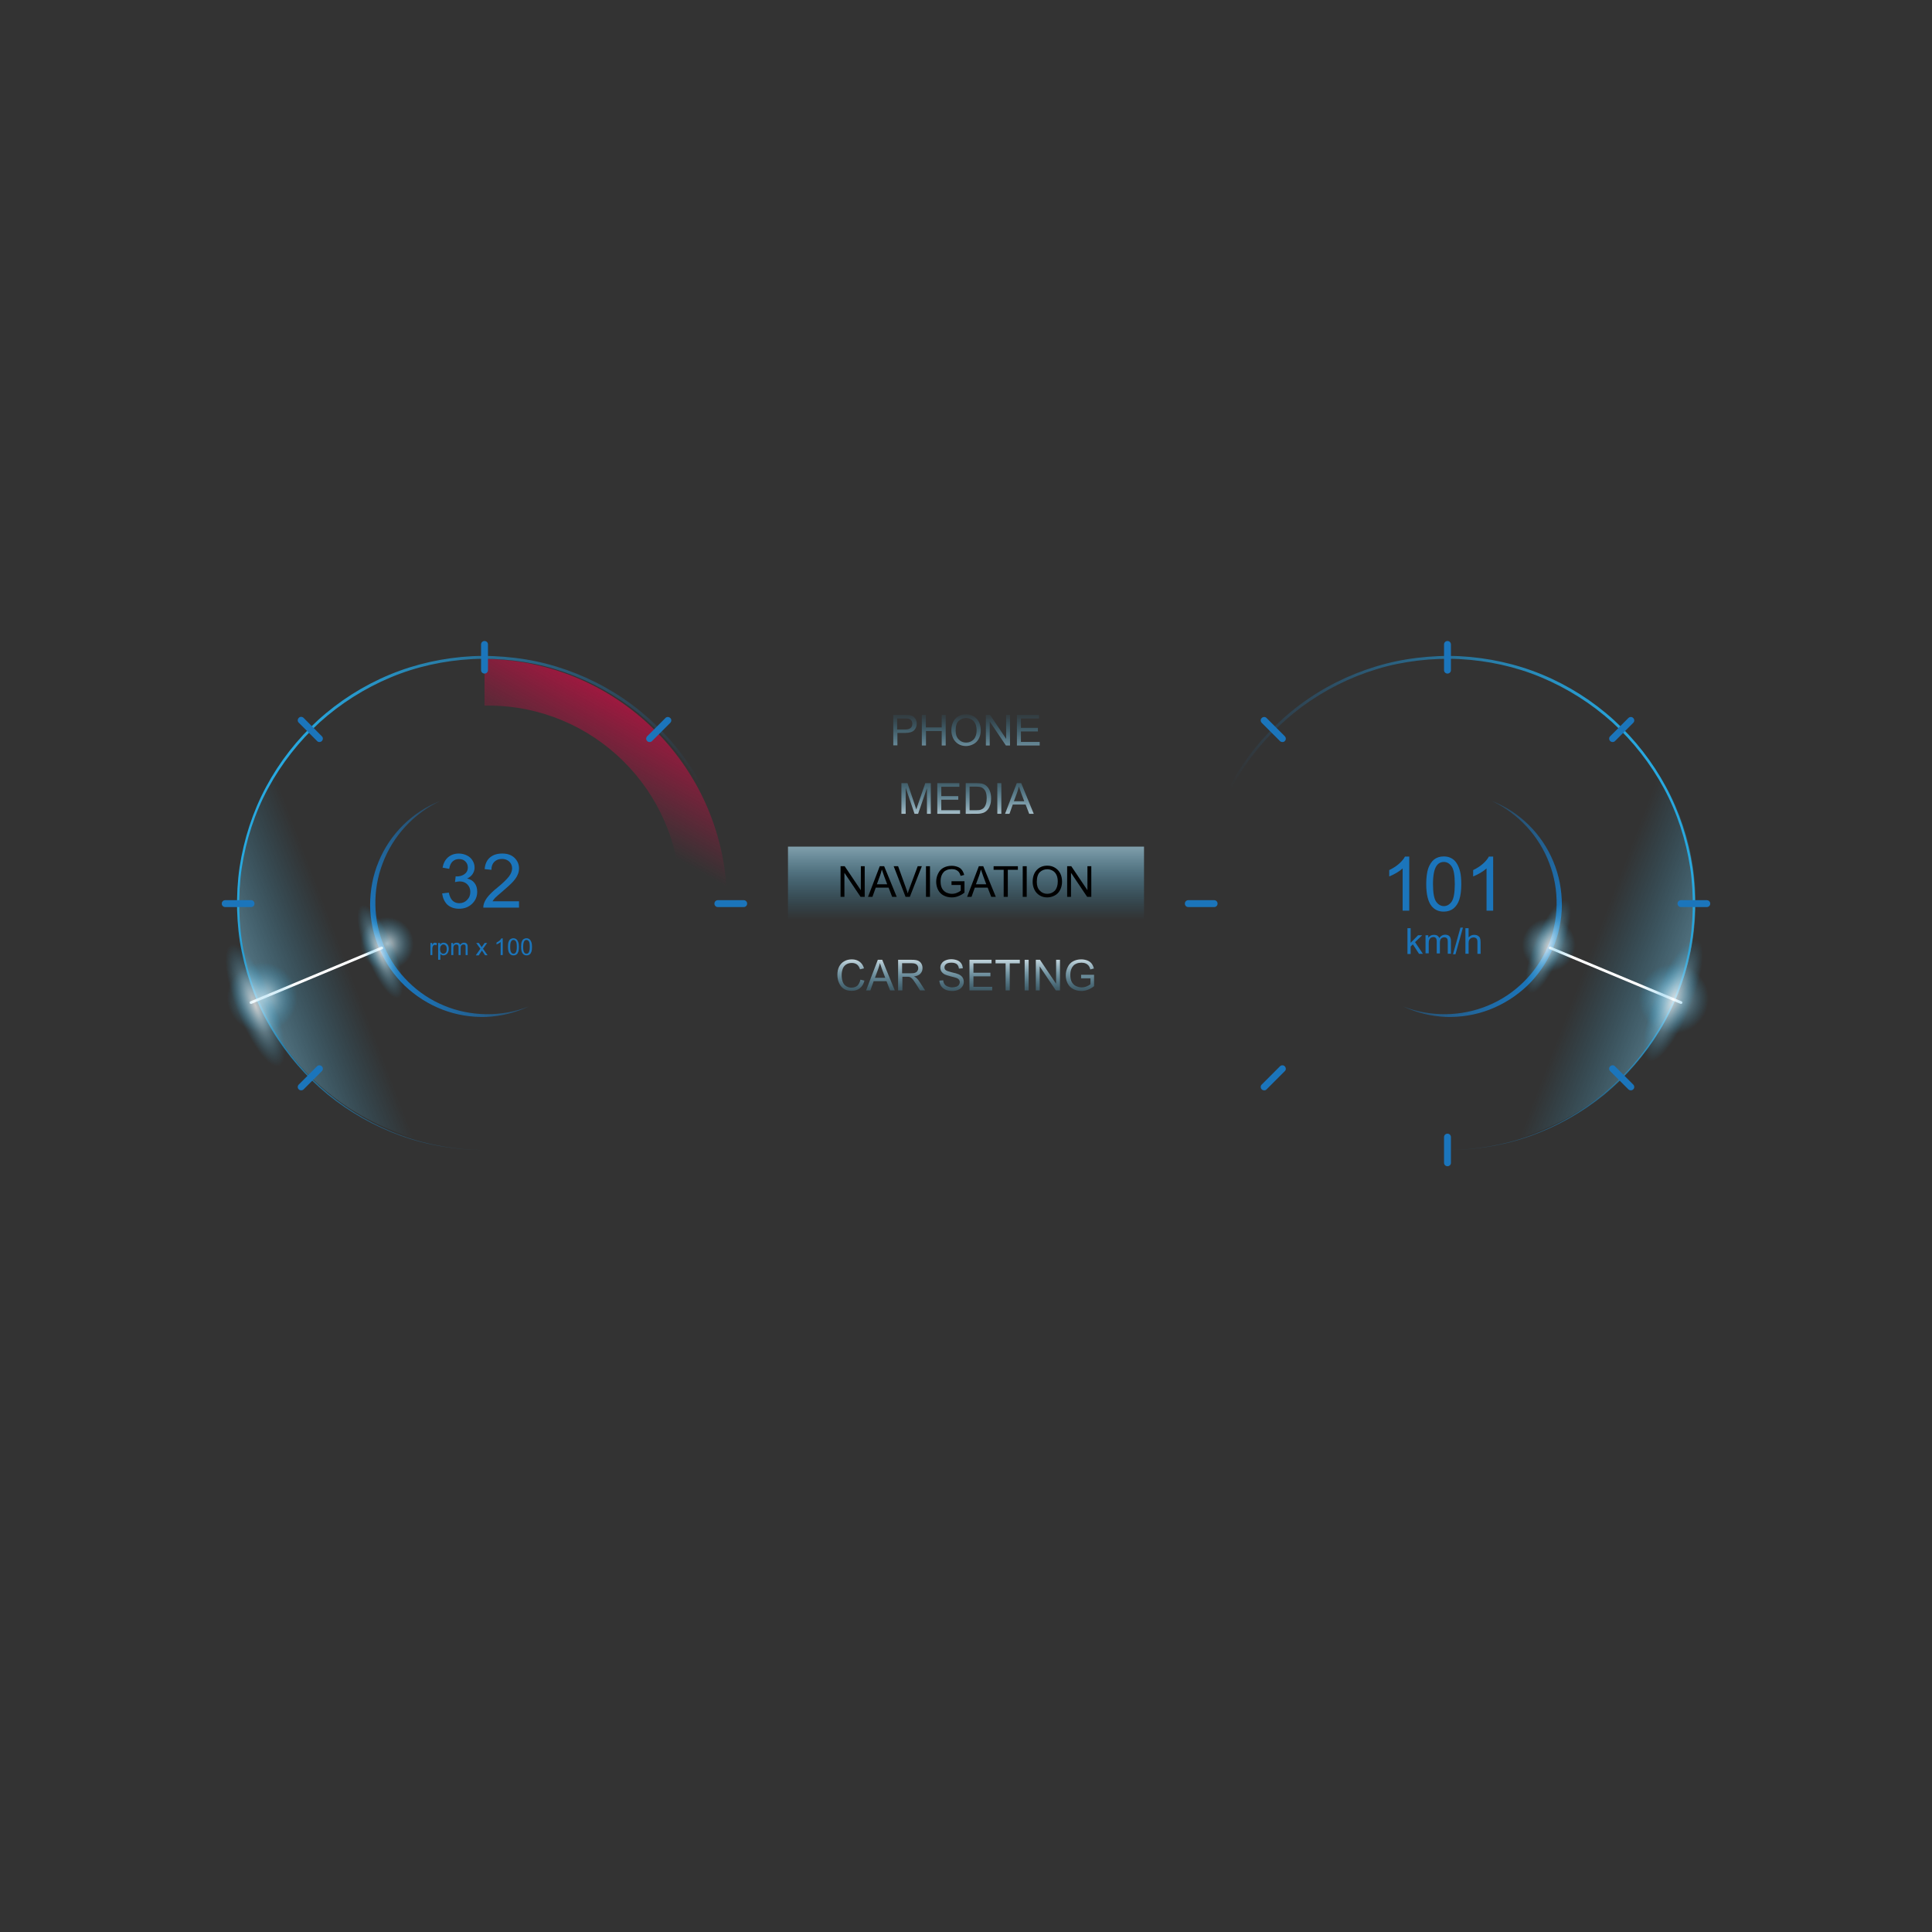 <?xml version="1.0" encoding="utf-8"?>
<!-- Generator: Adobe Illustrator 21.0.0, SVG Export Plug-In . SVG Version: 6.00 Build 0)  -->
<svg xmlns="http://www.w3.org/2000/svg" xmlns:xlink="http://www.w3.org/1999/xlink" version="1.1" id="Layer_1" x="0px" y="0px" viewBox="0 0 1400 1400" style="enable-background:new 0 0 1400 1400;" xml:space="preserve">
<rect x="0" y="0" width="1400" height="1400" fill="#333333" stroke="none"/>
<style type="text/css">
	.st0{fill:none;stroke:#2FBACC;stroke-width:3;stroke-miterlimit:10;}
	.st1{fill:none;stroke:#2FBACC;stroke-width:2;stroke-linecap:round;stroke-miterlimit:10;}
	.st2{fill:#EFEFEF;}
	.st3{fill:#2FBACC;}
	.st4{fill:#DD5E5E;}
	.st5{fill:#484849;}
	.st6{fill:#6B6B6B;}
	.st7{fill:url(#SVGID_1_);}
	.st8{fill:url(#SVGID_2_);}
	.st9{fill:url(#SVGID_3_);}
	.st10{fill:#FFFFFF;}
	.st11{fill:#1B75BB;}
	.st12{opacity:0.74;}
	.st13{fill:url(#SVGID_4_);}
	.st14{fill:url(#SVGID_5_);}
	.st15{fill:url(#SVGID_6_);}
	.st16{fill:url(#SVGID_7_);}
	.st17{fill:url(#SVGID_8_);}
	.st18{fill:url(#SVGID_9_);}
	.st19{fill:url(#SVGID_10_);}
	.st20{fill:url(#SVGID_11_);}
	.st21{fill:url(#SVGID_12_);}
	.st22{fill:url(#SVGID_13_);}
	.st23{fill:url(#SVGID_14_);}
	.st24{fill:url(#SVGID_15_);}
	.st25{fill:url(#SVGID_16_);}
	.st26{fill:url(#SVGID_17_);}
	.st27{fill:url(#SVGID_18_);}
	.st28{fill:url(#SVGID_19_);}
	.st29{fill:url(#SVGID_20_);}
	.st30{fill:url(#SVGID_21_);}
	.st31{fill:url(#SVGID_22_);}
	.st32{fill:url(#SVGID_23_);}
	.st33{fill:url(#SVGID_24_);}
	.st34{fill:url(#SVGID_25_);}
	.st35{fill:url(#SVGID_26_);}
	.st36{fill:url(#SVGID_27_);}
	.st37{fill:url(#SVGID_28_);}
	.st38{fill:url(#SVGID_29_);}
	.st39{fill:url(#SVGID_30_);}
	.st40{fill:url(#SVGID_31_);}
	.st41{fill:url(#SVGID_32_);}
	.st42{fill:url(#SVGID_33_);}
	.st43{fill:url(#SVGID_34_);}
	.st44{fill:url(#SVGID_35_);}
</style>
<g>
	
	<g>
		<g>
			<linearGradient id="SVGID_1_" gradientUnits="userSpaceOnUse" x1="1303.457" y1="750.414" x2="1102.79" y2="673.748">
				<stop offset="0" style="stop-color:#FFFFFF"/>
				<stop offset="0.514" style="stop-color:#69C3E9;stop-opacity:0.321"/>
				<stop offset="0.757" style="stop-color:#27A9E0;stop-opacity:0"/>
			</linearGradient>
			<circle class="st7" cx="1051" cy="654" r="177.6"/>
			<linearGradient id="SVGID_2_" gradientUnits="userSpaceOnUse" x1="941.56" y1="697.075" x2="1210.047" y2="590.581">
				<stop offset="0" style="stop-color:#1B75BB;stop-opacity:0"/>
				<stop offset="1" style="stop-color:#27A9E0"/>
			</linearGradient>
			<path class="st8" d="M922.7,781c-14.5-14.4-26.5-31.3-35.4-49.8c-8.9-18.5-14.4-38.5-16.5-58.9c-1-10.2-1.1-20.5-0.4-30.7     c0.7-10.2,2.2-20.4,4.8-30.4c5-19.9,13.3-39,24.7-56.1c11.4-17.1,25.7-32.2,42.2-44.5c16.5-12.3,35.1-21.6,54.8-27.6     c9.8-3,19.9-5.1,30.1-6.3c10.2-1.2,20.5-1.7,30.8-1.2c20.5,1.1,40.9,5.5,59.9,13.4c19,7.9,36.6,19.1,51.8,32.9     c15.2,13.9,28,30.3,37.7,48.4c9.7,18.1,16.1,37.9,19.2,58.3c1.5,10.2,2,20.5,1.8,30.7c-0.3,10.3-1.3,20.5-3.4,30.6     c-4.1,20.1-11.5,39.6-22.2,57.1c-10.6,17.5-24.3,33.3-40.1,46.3c-15.9,12.9-34,23.1-53.3,30c-19.3,6.9-39.8,10.1-60.2,10.2     c20.4-0.2,40.9-3.6,60.1-10.6c19.2-7,37.1-17.3,52.9-30.3c15.7-13,29.2-28.7,39.6-46.2c10.5-17.5,17.8-36.8,21.8-56.8     c2-10,3-20.2,3.2-30.3c0.2-10.2-0.3-20.4-1.8-30.4c-3.1-20.1-9.4-39.7-19.1-57.6c-9.7-17.9-22.4-34.1-37.4-47.8     c-15.1-13.6-32.5-24.6-51.3-32.5c-18.8-7.9-38.9-12.2-59.2-13.3c-10.2-0.5-20.4-0.1-30.4,1.1c-10.1,1.2-20.1,3.2-29.8,6.2     c-19.5,5.9-37.9,15.2-54.3,27.3c-16.3,12.2-30.6,27.1-42,43.9c-11.4,16.9-19.7,35.8-24.8,55.5c-2.6,9.9-4.1,20-4.9,30.1     c-0.7,10.2-0.7,20.4,0.3,30.5c2,20.3,7.3,40.3,16,58.8C896.5,749.5,908.4,766.5,922.7,781z"/>
			<linearGradient id="SVGID_3_" gradientUnits="userSpaceOnUse" x1="1011.976" y1="635.757" x2="1119.976" y2="690.757">
				<stop offset="0" style="stop-color:#1B75BB;stop-opacity:0"/>
				<stop offset="1" style="stop-color:#1B75BB"/>
			</linearGradient>
			<path class="st9" d="M1081,580.4c9.9,3.8,19,9.8,26.7,17.3c7.6,7.5,13.8,16.6,17.9,26.6c4.2,10,6.2,20.8,6.2,31.7     c-0.1,10.9-2.4,21.7-6.7,31.7c-4.3,10-10.6,19.1-18.4,26.6c-7.9,7.5-17.2,13.4-27.3,17.3c-10.1,3.9-20.9,5.6-31.7,5.3     c-10.7-0.5-21.3-3-30.9-7.6c19.8,7.8,42.2,7.4,61.4-0.6c19.3-7.9,35.1-23.5,43.2-42.5c8.3-19,8.8-41.2,1.3-60.6     C1115.4,606,1100.3,589.5,1081,580.4z"/>
			<g>
				<path class="st10" d="M1218.1,727.5c-0.1,0-0.3,0-0.4-0.1l-94.8-39.6c-0.5-0.2-0.8-0.8-0.5-1.3s0.8-0.7,1.3-0.5l94.8,39.6      c0.5,0.2,0.8,0.8,0.5,1.3C1218.9,727.3,1218.5,727.5,1218.1,727.5z"/>
			</g>
			<g>
				<g>
					<path class="st11" d="M1048.9,488.1c-1.4,0-2.5-1.1-2.5-2.5V467c0-1.4,1.1-2.5,2.5-2.5s2.5,1.1,2.5,2.5v18.7       C1051.4,487,1050.3,488.1,1048.9,488.1z"/>
				</g>
				<g>
					<path class="st11" d="M1048.9,845.1c-1.4,0-2.5-1.1-2.5-2.5V824c0-1.4,1.1-2.5,2.5-2.5s2.5,1.1,2.5,2.5v18.7       C1051.4,844,1050.3,845.1,1048.9,845.1z"/>
				</g>
				<g>
					<path class="st11" d="M879.8,657.3h-18.7c-1.4,0-2.5-1.1-2.5-2.5s1.1-2.5,2.5-2.5h18.7c1.4,0,2.5,1.1,2.5,2.5       S881.2,657.3,879.8,657.3z"/>
				</g>
				<g>
					<path class="st11" d="M1236.8,657.3h-18.7c-1.4,0-2.5-1.1-2.5-2.5s1.1-2.5,2.5-2.5h18.7c1.4,0,2.5,1.1,2.5,2.5       S1238.2,657.3,1236.8,657.3z"/>
				</g>
				<g>
					<path class="st11" d="M1168.6,537.7c-0.6,0-1.3-0.2-1.8-0.7c-1-1-1-2.6,0-3.5l13.2-13.2c1-1,2.6-1,3.5,0c1,1,1,2.6,0,3.5       l-13.2,13.2C1169.8,537.5,1169.2,537.7,1168.6,537.7z"/>
				</g>
				<g>
					<path class="st11" d="M916.1,790.1c-0.6,0-1.3-0.2-1.8-0.7c-1-1-1-2.6,0-3.5l13.2-13.2c1-1,2.6-1,3.5,0c1,1,1,2.6,0,3.5       l-13.2,13.2C917.4,789.9,916.8,790.1,916.1,790.1z"/>
				</g>
				<g>
					<path class="st11" d="M929.3,537.7c-0.6,0-1.3-0.2-1.8-0.7l-13.2-13.2c-1-1-1-2.6,0-3.5c1-1,2.6-1,3.5,0l13.2,13.2       c1,1,1,2.6,0,3.5C930.6,537.5,930,537.7,929.3,537.7z"/>
				</g>
				<g>
					<path class="st11" d="M1181.8,790.1c-0.6,0-1.3-0.2-1.8-0.7l-13.2-13.2c-1-1-1-2.6,0-3.5c1-1,2.6-1,3.5,0l13.2,13.2       c1,1,1,2.6,0,3.5C1183,789.9,1182.4,790.1,1181.8,790.1z"/>
				</g>
			</g>
			<g class="st12">
				
					<radialGradient id="SVGID_4_" cx="1819.498" cy="1891.154" r="33.575" gradientTransform="matrix(0.929 0.369 -0.369 0.929 220.229 -1704.634)" gradientUnits="userSpaceOnUse">
					<stop offset="0" style="stop-color:#FFFFFF"/>
					<stop offset="0.514" style="stop-color:#69C3E9;stop-opacity:0.321"/>
					<stop offset="0.757" style="stop-color:#27A9E0;stop-opacity:0"/>
				</radialGradient>
				<circle class="st13" cx="1212.8" cy="724.7" r="33.6"/>
				
					<radialGradient id="SVGID_5_" cx="-353.179" cy="951.686" r="35.555" gradientTransform="matrix(0.47 0.187 -0.652 1.64 1998.852 -769.989)" gradientUnits="userSpaceOnUse">
					<stop offset="0" style="stop-color:#FFFFFF"/>
					<stop offset="0.514" style="stop-color:#69C3E9;stop-opacity:0.321"/>
					<stop offset="0.757" style="stop-color:#27A9E0;stop-opacity:0"/>
				</radialGradient>
				<path class="st14" d="M1229.5,731.4c-12.8,32.2-30.6,55.3-39.9,51.7c-9.2-3.7-6.3-32.7,6.5-64.9c12.8-32.2,30.6-55.3,39.9-51.7      C1245.2,670.1,1242.3,699.2,1229.5,731.4z"/>
			</g>
			<g class="st12">
				
					<radialGradient id="SVGID_6_" cx="1721.08" cy="1888.452" r="25.604" gradientTransform="matrix(0.929 0.369 -0.369 0.929 220.229 -1704.634)" gradientUnits="userSpaceOnUse">
					<stop offset="0" style="stop-color:#FFFFFF"/>
					<stop offset="0.514" style="stop-color:#69C3E9;stop-opacity:0.321"/>
					<stop offset="0.757" style="stop-color:#27A9E0;stop-opacity:0"/>
				</radialGradient>
				<circle class="st15" cx="1122.3" cy="685.9" r="25.6"/>
				
					<radialGradient id="SVGID_7_" cx="-547.853" cy="950.155" r="27.114" gradientTransform="matrix(0.47 0.187 -0.652 1.64 1998.852 -769.989)" gradientUnits="userSpaceOnUse">
					<stop offset="0" style="stop-color:#FFFFFF"/>
					<stop offset="0.514" style="stop-color:#69C3E9;stop-opacity:0.321"/>
					<stop offset="0.757" style="stop-color:#27A9E0;stop-opacity:0"/>
				</radialGradient>
				<path class="st16" d="M1135.1,691c-9.8,24.6-23.4,42.2-30.4,39.4s-4.8-25,4.9-49.5c9.8-24.6,23.4-42.2,30.4-39.4      C1147,644.2,1144.8,666.4,1135.1,691z"/>
			</g>
			<g>
				<g>
					<path class="st11" d="M1021.2,659.9h-4.8v-30.6c-1.2,1.1-2.7,2.2-4.6,3.3c-1.9,1.1-3.6,1.9-5.1,2.5v-4.6c2.7-1.3,5-2.8,7.1-4.6       c2-1.8,3.4-3.5,4.3-5.2h3.1V659.9z"/>
					<path class="st11" d="M1033.5,640.6c0-4.6,0.5-8.4,1.4-11.2c1-2.8,2.4-5,4.2-6.5c1.9-1.5,4.2-2.3,7.1-2.3       c2.1,0,3.9,0.4,5.5,1.3c1.6,0.8,2.9,2.1,3.9,3.7c1,1.6,1.8,3.5,2.4,5.8s0.9,5.4,0.9,9.3c0,4.6-0.5,8.3-1.4,11.1       c-0.9,2.8-2.4,5-4.2,6.5c-1.9,1.5-4.3,2.3-7.1,2.3c-3.8,0-6.7-1.4-8.9-4.1C1034.8,653.3,1033.5,648,1033.5,640.6z        M1038.4,640.6c0,6.4,0.8,10.7,2.3,12.8c1.5,2.1,3.4,3.2,5.6,3.2s4.1-1.1,5.6-3.2c1.5-2.1,2.3-6.4,2.3-12.8       c0-6.4-0.8-10.7-2.3-12.8c-1.5-2.1-3.4-3.2-5.6-3.2c-2.2,0-4,0.9-5.3,2.8C1039.3,629.8,1038.4,634.2,1038.4,640.6z"/>
					<path class="st11" d="M1082,659.9h-4.8v-30.6c-1.2,1.1-2.7,2.2-4.6,3.3c-1.9,1.1-3.6,1.9-5.1,2.5v-4.6c2.7-1.3,5-2.8,7.1-4.6       c2-1.8,3.4-3.5,4.3-5.2h3.1V659.9z"/>
					<path class="st11" d="M1019.9,691.2v-18.6h2.3v10.6l5.4-5.5h3l-5.2,5l5.7,8.5h-2.8l-4.5-6.9l-1.6,1.6v5.4H1019.9z"/>
					<path class="st11" d="M1033,691.2v-13.5h2v1.9c0.4-0.7,1-1.2,1.7-1.6c0.7-0.4,1.5-0.6,2.4-0.6c1,0,1.8,0.2,2.5,0.6       c0.6,0.4,1.1,1,1.4,1.7c1.1-1.6,2.5-2.4,4.2-2.4c1.3,0,2.4,0.4,3.1,1.1c0.7,0.7,1.1,1.9,1.1,3.4v9.3h-2.3v-8.5       c0-0.9-0.1-1.6-0.2-2c-0.1-0.4-0.4-0.7-0.8-1c-0.4-0.2-0.8-0.4-1.4-0.4c-1,0-1.7,0.3-2.4,0.9c-0.6,0.6-0.9,1.6-0.9,3v7.8h-2.3       v-8.8c0-1-0.2-1.8-0.6-2.3s-1-0.8-1.8-0.8c-0.6,0-1.2,0.2-1.8,0.5c-0.5,0.3-0.9,0.8-1.2,1.5s-0.4,1.6-0.4,2.8v7H1033z"/>
					<path class="st11" d="M1052.9,691.5l5.4-19.3h1.8l-5.4,19.3H1052.9z"/>
					<path class="st11" d="M1061.9,691.2v-18.6h2.3v6.7c1.1-1.2,2.4-1.9,4-1.9c1,0,1.9,0.2,2.6,0.6c0.7,0.4,1.3,0.9,1.6,1.6       c0.3,0.7,0.5,1.7,0.5,3v8.6h-2.3v-8.6c0-1.1-0.2-2-0.7-2.5s-1.2-0.8-2.1-0.8c-0.7,0-1.3,0.2-1.9,0.5c-0.6,0.4-1,0.8-1.3,1.4       c-0.3,0.6-0.4,1.4-0.4,2.5v7.4H1061.9z"/>
				</g>
				<g>
					
						<linearGradient id="SVGID_8_" gradientUnits="userSpaceOnUse" x1="7967.861" y1="750.687" x2="7767.868" y2="674.278" gradientTransform="matrix(-1 0 0 1 8065.848 0)">
						<stop offset="0" style="stop-color:#FFFFFF"/>
						<stop offset="0.514" style="stop-color:#69C3E9;stop-opacity:0.321"/>
						<stop offset="0.757" style="stop-color:#27A9E0;stop-opacity:0"/>
					</linearGradient>
					<circle class="st17" cx="349.6" cy="654.6" r="177"/>
					<linearGradient id="SVGID_9_" gradientUnits="userSpaceOnUse" x1="481.034" y1="487.793" x2="408.034" y2="617.793">
						<stop offset="0" style="stop-color:#C90E44"/>
						<stop offset="0.757" style="stop-color:#C90E44;stop-opacity:0"/>
					</linearGradient>
					<path class="st18" d="M351.1,477.5v33.8c0.9,0,1.8,0,2.7,0c76.2,0,138.1,61.3,139.2,137.2h33.7       C523.4,554,446.1,478.3,351.1,477.5z"/>
					
						<linearGradient id="SVGID_10_" gradientUnits="userSpaceOnUse" x1="7607.408" y1="697.075" x2="7875.895" y2="590.581" gradientTransform="matrix(-1 0 0 1 8065.848 0)">
						<stop offset="0" style="stop-color:#1B75BB;stop-opacity:0"/>
						<stop offset="1" style="stop-color:#27A9E0"/>
					</linearGradient>
					<path class="st19" d="M477.3,781c14.5-14.4,26.5-31.3,35.4-49.8c8.9-18.5,14.4-38.5,16.5-58.9c1-10.2,1.1-20.5,0.4-30.7       c-0.7-10.2-2.2-20.4-4.8-30.4c-5-19.9-13.3-39-24.7-56.1c-11.4-17.1-25.7-32.2-42.2-44.5c-16.5-12.3-35.1-21.6-54.8-27.6       c-9.8-3-19.9-5.1-30.1-6.3c-10.2-1.2-20.5-1.7-30.8-1.2c-20.5,1.1-40.9,5.5-59.9,13.4c-19,7.9-36.6,19.1-51.8,32.9       c-15.2,13.9-28,30.3-37.7,48.4c-9.7,18.1-16.1,37.9-19.2,58.3c-1.5,10.2-2,20.5-1.8,30.7c0.3,10.3,1.3,20.5,3.4,30.6       c4.1,20.1,11.5,39.6,22.2,57.1c10.6,17.5,24.3,33.3,40.1,46.3c15.9,12.9,34,23.1,53.3,30c19.3,6.9,39.8,10.1,60.2,10.2       c-20.4-0.2-40.9-3.6-60.1-10.6c-19.2-7-37.1-17.3-52.9-30.3c-15.7-13-29.2-28.7-39.6-46.2c-10.5-17.5-17.8-36.8-21.8-56.8       c-2-10-3-20.2-3.2-30.3c-0.2-10.2,0.3-20.4,1.8-30.4c3.1-20.1,9.4-39.7,19.1-57.6c9.7-17.9,22.4-34.1,37.4-47.8       c15.1-13.6,32.5-24.6,51.3-32.5c18.8-7.9,38.9-12.2,59.2-13.3c10.2-0.5,20.4-0.1,30.4,1.1c10.1,1.2,20.1,3.2,29.8,6.2       c19.5,5.9,37.9,15.2,54.3,27.3c16.3,12.2,30.6,27.1,42,43.9c11.4,16.9,19.7,35.8,24.8,55.5c2.6,9.9,4.1,20,4.9,30.1       c0.7,10.2,0.7,20.4-0.3,30.5c-2,20.3-7.3,40.3-16,58.8C503.5,749.5,491.6,766.5,477.3,781z"/>
					
						<linearGradient id="SVGID_11_" gradientUnits="userSpaceOnUse" x1="7677.823" y1="635.757" x2="7785.823" y2="690.757" gradientTransform="matrix(-1 0 0 1 8065.848 0)">
						<stop offset="0" style="stop-color:#1B75BB;stop-opacity:0"/>
						<stop offset="1" style="stop-color:#1B75BB"/>
					</linearGradient>
					<path class="st20" d="M319,580.4c-9.9,3.8-19,9.8-26.7,17.3c-7.6,7.5-13.8,16.6-17.9,26.6c-4.2,10-6.2,20.8-6.2,31.7       c0.1,10.9,2.4,21.7,6.7,31.7c4.3,10,10.6,19.1,18.4,26.6c7.9,7.5,17.2,13.4,27.3,17.3c10.1,3.9,20.9,5.6,31.7,5.3       c10.7-0.5,21.3-3,30.9-7.6c-19.8,7.8-42.2,7.4-61.4-0.6c-19.3-7.9-35.1-23.5-43.2-42.5c-8.3-19-8.8-41.2-1.3-60.6       C284.6,606,299.7,589.5,319,580.4z"/>
					<g>
						<path class="st10" d="M181.9,727.5c0.1,0,0.3,0,0.4-0.1l94.8-39.6c0.5-0.2,0.8-0.8,0.5-1.3s-0.8-0.7-1.3-0.5l-94.8,39.6        c-0.5,0.2-0.8,0.8-0.5,1.3C181.1,727.3,181.5,727.5,181.9,727.5z"/>
					</g>
					<g>
						<g>
							<path class="st11" d="M351.1,488.1c1.4,0,2.5-1.1,2.5-2.5V467c0-1.4-1.1-2.5-2.5-2.5s-2.5,1.1-2.5,2.5v18.7         C348.6,487,349.7,488.1,351.1,488.1z"/>
						</g>
						<g>
							<path class="st11" d="M520.2,657.3h18.7c1.4,0,2.5-1.1,2.5-2.5s-1.1-2.5-2.5-2.5h-18.7c-1.4,0-2.5,1.1-2.5,2.5         S518.8,657.3,520.2,657.3z"/>
						</g>
						<g>
							<path class="st11" d="M163.2,657.3h18.7c1.4,0,2.5-1.1,2.5-2.5s-1.1-2.5-2.5-2.5h-18.7c-1.4,0-2.5,1.1-2.5,2.5         S161.8,657.3,163.2,657.3z"/>
						</g>
						<g>
							<path class="st11" d="M231.4,537.7c0.6,0,1.3-0.2,1.8-0.7c1-1,1-2.6,0-3.5L220,520.2c-1-1-2.6-1-3.5,0c-1,1-1,2.6,0,3.5         l13.2,13.2C230.2,537.5,230.8,537.7,231.4,537.7z"/>
						</g>
						<g>
							<path class="st11" d="M470.7,537.7c0.6,0,1.3-0.2,1.8-0.7l13.2-13.2c1-1,1-2.6,0-3.5c-1-1-2.6-1-3.5,0l-13.2,13.2         c-1,1-1,2.6,0,3.5C469.4,537.5,470,537.7,470.7,537.7z"/>
						</g>
						<g>
							<path class="st11" d="M218.2,790.1c0.6,0,1.3-0.2,1.8-0.7l13.2-13.2c1-1,1-2.6,0-3.5c-1-1-2.6-1-3.5,0l-13.2,13.2         c-1,1-1,2.6,0,3.5C217,789.9,217.6,790.1,218.2,790.1z"/>
						</g>
					</g>
					<g>
						<path class="st11" d="M320.4,647.4l4.8-0.6c0.6,2.7,1.5,4.7,2.8,5.9c1.3,1.2,2.9,1.8,4.8,1.8c2.3,0,4.2-0.8,5.7-2.4        c1.6-1.6,2.3-3.5,2.3-5.8c0-2.2-0.7-4-2.2-5.5c-1.4-1.4-3.3-2.1-5.5-2.1c-0.9,0-2,0.2-3.4,0.5l0.5-4.2c0.3,0,0.6,0.1,0.8,0.1        c2,0,3.9-0.5,5.5-1.6s2.5-2.7,2.5-4.9c0-1.8-0.6-3.2-1.8-4.4c-1.2-1.2-2.7-1.7-4.6-1.7c-1.9,0-3.4,0.6-4.7,1.8        c-1.2,1.2-2,2.9-2.4,5.3l-4.8-0.9c0.6-3.2,1.9-5.7,4-7.5c2.1-1.8,4.7-2.7,7.8-2.7c2.1,0,4.1,0.5,5.9,1.4        c1.8,0.9,3.2,2.2,4.1,3.8c1,1.6,1.4,3.3,1.4,5c0,1.7-0.5,3.2-1.4,4.6c-0.9,1.4-2.3,2.5-4,3.3c2.3,0.5,4.1,1.6,5.4,3.3        s1.9,3.8,1.9,6.3c0,3.4-1.2,6.3-3.7,8.7c-2.5,2.4-5.6,3.6-9.5,3.6c-3.4,0-6.3-1-8.6-3.1C322,653.3,320.8,650.6,320.4,647.4z"/>
						<path class="st11" d="M376.1,653.1v4.6h-25.9c0-1.2,0.2-2.3,0.6-3.3c0.7-1.8,1.7-3.5,3.2-5.2s3.5-3.7,6.3-5.9        c4.3-3.5,7.1-6.3,8.6-8.3c1.5-2,2.2-4,2.2-5.8c0-1.9-0.7-3.5-2-4.8c-1.4-1.3-3.1-2-5.3-2c-2.3,0-4.2,0.7-5.6,2.1        c-1.4,1.4-2.1,3.3-2.1,5.8l-4.9-0.5c0.3-3.7,1.6-6.5,3.8-8.4c2.2-1.9,5.2-2.9,8.9-2.9c3.8,0,6.7,1,8.9,3.1        c2.2,2.1,3.3,4.7,3.3,7.7c0,1.6-0.3,3.1-1,4.6c-0.6,1.5-1.7,3.1-3.2,4.8c-1.5,1.7-4,4-7.4,6.9c-2.9,2.4-4.7,4.1-5.6,4.9        c-0.8,0.9-1.5,1.7-2,2.6H376.1z"/>
						<path class="st11" d="M311.9,692.1v-8.8h1.3v1.3c0.3-0.6,0.7-1,1-1.2c0.3-0.2,0.6-0.3,1-0.3c0.5,0,1,0.2,1.5,0.5l-0.5,1.4        c-0.4-0.2-0.7-0.3-1.1-0.3c-0.3,0-0.6,0.1-0.9,0.3c-0.3,0.2-0.4,0.5-0.6,0.8c-0.2,0.5-0.3,1.1-0.3,1.7v4.6H311.9z"/>
						<path class="st11" d="M317.5,695.5v-12.2h1.4v1.1c0.3-0.4,0.7-0.8,1.1-1c0.4-0.2,0.9-0.3,1.5-0.3c0.8,0,1.4,0.2,2,0.6        c0.6,0.4,1,0.9,1.3,1.6c0.3,0.7,0.4,1.5,0.4,2.3c0,0.9-0.2,1.7-0.5,2.4c-0.3,0.7-0.8,1.3-1.4,1.7c-0.6,0.4-1.3,0.6-1.9,0.6        c-0.5,0-0.9-0.1-1.3-0.3s-0.7-0.5-1-0.8v4.3H317.5z M318.9,687.8c0,1.1,0.2,2,0.7,2.5c0.5,0.5,1,0.8,1.7,0.8        c0.7,0,1.2-0.3,1.7-0.8c0.5-0.6,0.7-1.4,0.7-2.6c0-1.1-0.2-2-0.7-2.5s-1-0.8-1.7-0.8c-0.6,0-1.2,0.3-1.7,0.9        C319.1,685.8,318.9,686.6,318.9,687.8z"/>
						<path class="st11" d="M327,692.1v-8.8h1.3v1.2c0.3-0.4,0.6-0.8,1.1-1c0.5-0.3,1-0.4,1.6-0.4c0.7,0,1.2,0.1,1.6,0.4        s0.7,0.7,0.9,1.1c0.7-1,1.6-1.5,2.7-1.5c0.9,0,1.5,0.2,2,0.7c0.5,0.5,0.7,1.2,0.7,2.2v6.1h-1.5v-5.6c0-0.6,0-1-0.1-1.3        c-0.1-0.3-0.3-0.5-0.5-0.6s-0.6-0.2-0.9-0.2c-0.6,0-1.1,0.2-1.5,0.6c-0.4,0.4-0.6,1.1-0.6,2v5.1h-1.5v-5.7        c0-0.7-0.1-1.2-0.4-1.5s-0.6-0.5-1.2-0.5c-0.4,0-0.8,0.1-1.2,0.3c-0.4,0.2-0.6,0.5-0.8,1s-0.2,1-0.2,1.8v4.6H327z"/>
						<path class="st11" d="M344.9,692.1l3.2-4.6l-3-4.2h1.9l1.4,2.1c0.3,0.4,0.5,0.7,0.6,1c0.2-0.4,0.5-0.7,0.7-1l1.5-2.1h1.8        l-3,4.2l3.3,4.7h-1.8l-1.8-2.7l-0.5-0.7l-2.3,3.5H344.9z"/>
						<path class="st11" d="M364.3,692.1h-1.5v-9.5c-0.4,0.3-0.8,0.7-1.4,1s-1.1,0.6-1.6,0.8V683c0.8-0.4,1.6-0.9,2.2-1.4        c0.6-0.6,1.1-1.1,1.3-1.6h1V692.1z"/>
						<path class="st11" d="M368.1,686.1c0-1.4,0.1-2.6,0.4-3.5c0.3-0.9,0.7-1.6,1.3-2s1.3-0.7,2.2-0.7c0.7,0,1.2,0.1,1.7,0.4        c0.5,0.3,0.9,0.6,1.2,1.1c0.3,0.5,0.6,1.1,0.8,1.8c0.2,0.7,0.3,1.7,0.3,2.9c0,1.4-0.1,2.6-0.4,3.5c-0.3,0.9-0.7,1.6-1.3,2        c-0.6,0.5-1.3,0.7-2.2,0.7c-1.2,0-2.1-0.4-2.8-1.3C368.5,690.1,368.1,688.4,368.1,686.1z M369.7,686.1c0,2,0.2,3.3,0.7,4        c0.5,0.7,1,1,1.7,1c0.7,0,1.3-0.3,1.7-1s0.7-2,0.7-4c0-2-0.2-3.3-0.7-4s-1.1-1-1.7-1c-0.7,0-1.2,0.3-1.6,0.9        C369.9,682.8,369.7,684.1,369.7,686.1z"/>
						<path class="st11" d="M377.6,686.1c0-1.4,0.1-2.6,0.4-3.5c0.3-0.9,0.7-1.6,1.3-2s1.3-0.7,2.2-0.7c0.7,0,1.2,0.1,1.7,0.4        c0.5,0.3,0.9,0.6,1.2,1.1c0.3,0.5,0.6,1.1,0.8,1.8c0.2,0.7,0.3,1.7,0.3,2.9c0,1.4-0.1,2.6-0.4,3.5c-0.3,0.9-0.7,1.6-1.3,2        c-0.6,0.5-1.3,0.7-2.2,0.7c-1.2,0-2.1-0.4-2.8-1.3C378,690.1,377.6,688.4,377.6,686.1z M379.1,686.1c0,2,0.2,3.3,0.7,4        c0.5,0.7,1,1,1.7,1c0.7,0,1.3-0.3,1.7-1s0.7-2,0.7-4c0-2-0.2-3.3-0.7-4s-1.1-1-1.7-1c-0.7,0-1.2,0.3-1.6,0.9        C379.4,682.8,379.1,684.1,379.1,686.1z"/>
					</g>
					<g class="st12">
						
							<radialGradient id="SVGID_12_" cx="8014.222" cy="-570.333" r="33.575" gradientTransform="matrix(-0.929 0.369 0.369 0.929 7845.619 -1704.634)" gradientUnits="userSpaceOnUse">
							<stop offset="0" style="stop-color:#FFFFFF"/>
							<stop offset="0.514" style="stop-color:#69C3E9;stop-opacity:0.321"/>
							<stop offset="0.757" style="stop-color:#27A9E0;stop-opacity:0"/>
						</radialGradient>
						<circle class="st21" cx="187.2" cy="724.7" r="33.6"/>
						
							<radialGradient id="SVGID_13_" cx="11900.121" cy="-443.231" r="35.555" gradientTransform="matrix(-0.47 0.187 0.652 1.64 6066.996 -769.989)" gradientUnits="userSpaceOnUse">
							<stop offset="0" style="stop-color:#FFFFFF"/>
							<stop offset="0.514" style="stop-color:#69C3E9;stop-opacity:0.321"/>
							<stop offset="0.757" style="stop-color:#27A9E0;stop-opacity:0"/>
						</radialGradient>
						<path class="st22" d="M170.5,731.4c12.8,32.2,30.6,55.3,39.9,51.7s6.3-32.7-6.5-64.9s-30.6-55.3-39.9-51.7        S157.7,699.2,170.5,731.4z"/>
					</g>
					<g class="st12">
						
							<radialGradient id="SVGID_14_" cx="7915.804" cy="-573.035" r="25.604" gradientTransform="matrix(-0.929 0.369 0.369 0.929 7845.619 -1704.634)" gradientUnits="userSpaceOnUse">
							<stop offset="0" style="stop-color:#FFFFFF"/>
							<stop offset="0.514" style="stop-color:#69C3E9;stop-opacity:0.321"/>
							<stop offset="0.757" style="stop-color:#27A9E0;stop-opacity:0"/>
						</radialGradient>
						<circle class="st23" cx="277.7" cy="685.9" r="25.6"/>
						
							<radialGradient id="SVGID_15_" cx="11705.447" cy="-444.762" r="27.114" gradientTransform="matrix(-0.47 0.187 0.652 1.64 6066.996 -769.989)" gradientUnits="userSpaceOnUse">
							<stop offset="0" style="stop-color:#FFFFFF"/>
							<stop offset="0.514" style="stop-color:#69C3E9;stop-opacity:0.321"/>
							<stop offset="0.757" style="stop-color:#27A9E0;stop-opacity:0"/>
						</radialGradient>
						<path class="st24" d="M264.9,691c9.8,24.6,23.4,42.2,30.4,39.4s4.8-25-4.9-49.5c-9.8-24.6-23.4-42.2-30.4-39.4        C253,644.2,255.2,666.4,264.9,691z"/>
					</g>
				</g>
			</g>
		</g>
		<linearGradient id="SVGID_16_" gradientUnits="userSpaceOnUse" x1="700" y1="582.826" x2="700" y2="693.028">
			<stop offset="0" style="stop-color:#FFFFFF"/>
			<stop offset="0.514" style="stop-color:#69C3E9;stop-opacity:0.321"/>
			<stop offset="0.757" style="stop-color:#27A9E0;stop-opacity:0"/>
		</linearGradient>
		<rect x="571" y="613.5" class="st25" width="258" height="57.3"/>
		<g>
			<path d="M609.1,649.9v-22.2h3l11.7,17.4v-17.4h2.8v22.2h-3l-11.7-17.4v17.4H609.1z"/>
			<path d="M629,649.9l8.5-22.2h3.2l9.1,22.2h-3.3l-2.6-6.7h-9.3l-2.4,6.7H629z M635.4,640.8h7.5l-2.3-6.1c-0.7-1.9-1.2-3.4-1.6-4.6     c-0.3,1.4-0.7,2.8-1.2,4.2L635.4,640.8z"/>
			<path d="M656.2,649.9l-8.6-22.2h3.2l5.8,16.1c0.5,1.3,0.9,2.5,1.2,3.6c0.3-1.2,0.7-2.4,1.2-3.6l6-16.1h3l-8.7,22.2H656.2z"/>
			<path d="M671,649.9v-22.2h2.9v22.2H671z"/>
			<path d="M689.5,641.2v-2.6l9.4,0v8.2c-1.4,1.2-2.9,2-4.5,2.6c-1.5,0.6-3.1,0.9-4.7,0.9c-2.2,0-4.2-0.5-5.9-1.4     c-1.8-0.9-3.1-2.3-4-4c-0.9-1.8-1.4-3.7-1.4-5.9c0-2.2,0.5-4.2,1.4-6c0.9-1.9,2.2-3.3,3.9-4.2s3.6-1.4,5.9-1.4     c1.6,0,3.1,0.3,4.4,0.8c1.3,0.5,2.3,1.2,3,2.2c0.7,0.9,1.3,2.1,1.7,3.6l-2.6,0.7c-0.3-1.1-0.7-2-1.2-2.7     c-0.5-0.6-1.2-1.2-2.1-1.6c-0.9-0.4-1.9-0.6-3.1-0.6c-1.3,0-2.5,0.2-3.5,0.6c-1,0.4-1.8,0.9-2.4,1.6s-1.1,1.4-1.4,2.2     c-0.6,1.4-0.8,2.9-0.8,4.5c0,2,0.3,3.6,1,5c0.7,1.3,1.7,2.3,3,3c1.3,0.6,2.7,1,4.1,1c1.3,0,2.5-0.2,3.7-0.7     c1.2-0.5,2.1-1,2.8-1.6v-4.1H689.5z"/>
			<path d="M700.8,649.9l8.5-22.2h3.2l9.1,22.2h-3.3l-2.6-6.7h-9.3l-2.4,6.7H700.8z M707.2,640.8h7.5l-2.3-6.1     c-0.7-1.9-1.2-3.4-1.6-4.6c-0.3,1.4-0.7,2.8-1.2,4.2L707.2,640.8z"/>
			<path d="M727.3,649.9v-19.6H720v-2.6h17.6v2.6h-7.3v19.6H727.3z"/>
			<path d="M741.1,649.9v-22.2h2.9v22.2H741.1z"/>
			<path d="M748.3,639.1c0-3.7,1-6.6,3-8.7c2-2.1,4.5-3.1,7.7-3.1c2,0,3.9,0.5,5.5,1.5c1.6,1,2.9,2.3,3.8,4.1c0.9,1.8,1.3,3.7,1.3,6     c0,2.3-0.5,4.3-1.4,6c-0.9,1.8-2.2,3.1-3.9,4c-1.7,0.9-3.5,1.4-5.4,1.4c-2.1,0-4-0.5-5.6-1.5c-1.6-1-2.9-2.4-3.7-4.1     C748.7,642.9,748.3,641,748.3,639.1z M751.3,639.1c0,2.7,0.7,4.8,2.2,6.3c1.4,1.5,3.2,2.3,5.4,2.3c2.2,0,4-0.8,5.5-2.3     c1.4-1.6,2.1-3.8,2.1-6.6c0-1.8-0.3-3.4-0.9-4.7c-0.6-1.3-1.5-2.4-2.7-3.1c-1.2-0.7-2.5-1.1-4-1.1c-2.1,0-3.9,0.7-5.4,2.1     C752.1,633.4,751.3,635.8,751.3,639.1z"/>
			<path d="M773.3,649.9v-22.2h3l11.7,17.4v-17.4h2.8v22.2h-3l-11.7-17.4v17.4H773.3z"/>
		</g>
		<g>
			<linearGradient id="SVGID_17_" gradientUnits="userSpaceOnUse" x1="663.77" y1="601.493" x2="663.77" y2="537.444">
				<stop offset="0" style="stop-color:#FFFFFF"/>
				<stop offset="0.514" style="stop-color:#69C3E9;stop-opacity:0.321"/>
				<stop offset="0.757" style="stop-color:#27A9E0;stop-opacity:0"/>
			</linearGradient>
			<path class="st26" d="M653.2,589.7v-22.2h4.4l5.3,15.7c0.5,1.5,0.8,2.6,1.1,3.3c0.3-0.8,0.6-2,1.2-3.6l5.3-15.4h4v22.2h-2.8     v-18.6l-6.4,18.6h-2.6l-6.4-18.9v18.9H653.2z"/>
			<linearGradient id="SVGID_18_" gradientUnits="userSpaceOnUse" x1="687.437" y1="601.493" x2="687.437" y2="537.444">
				<stop offset="0" style="stop-color:#FFFFFF"/>
				<stop offset="0.514" style="stop-color:#69C3E9;stop-opacity:0.321"/>
				<stop offset="0.757" style="stop-color:#27A9E0;stop-opacity:0"/>
			</linearGradient>
			<path class="st27" d="M679.2,589.7v-22.2h16v2.6h-13.1v6.8h12.3v2.6h-12.3v7.6h13.6v2.6H679.2z"/>
			<linearGradient id="SVGID_19_" gradientUnits="userSpaceOnUse" x1="708.946" y1="601.493" x2="708.946" y2="537.444">
				<stop offset="0" style="stop-color:#FFFFFF"/>
				<stop offset="0.514" style="stop-color:#69C3E9;stop-opacity:0.321"/>
				<stop offset="0.757" style="stop-color:#27A9E0;stop-opacity:0"/>
			</linearGradient>
			<path class="st28" d="M699.8,589.7v-22.2h7.6c1.7,0,3,0.1,4,0.3c1.3,0.3,2.4,0.8,3.3,1.6c1.2,1,2,2.3,2.6,3.8     c0.6,1.5,0.9,3.3,0.9,5.3c0,1.7-0.2,3.2-0.6,4.5c-0.4,1.3-0.9,2.4-1.5,3.2c-0.6,0.9-1.3,1.5-2,2c-0.7,0.5-1.6,0.9-2.6,1.1     c-1,0.3-2.2,0.4-3.6,0.4H699.8z M702.7,587.1h4.7c1.5,0,2.6-0.1,3.4-0.4c0.8-0.3,1.5-0.7,2-1.2c0.7-0.7,1.2-1.6,1.6-2.8     c0.4-1.2,0.6-2.6,0.6-4.3c0-2.3-0.4-4.1-1.1-5.4c-0.8-1.2-1.7-2.1-2.8-2.5c-0.8-0.3-2.1-0.5-3.8-0.5h-4.7V587.1z"/>
			<linearGradient id="SVGID_20_" gradientUnits="userSpaceOnUse" x1="724.129" y1="601.493" x2="724.129" y2="537.444">
				<stop offset="0" style="stop-color:#FFFFFF"/>
				<stop offset="0.514" style="stop-color:#69C3E9;stop-opacity:0.321"/>
				<stop offset="0.757" style="stop-color:#27A9E0;stop-opacity:0"/>
			</linearGradient>
			<path class="st29" d="M722.7,589.7v-22.2h2.9v22.2H722.7z"/>
			<linearGradient id="SVGID_21_" gradientUnits="userSpaceOnUse" x1="738.721" y1="601.493" x2="738.721" y2="537.444">
				<stop offset="0" style="stop-color:#FFFFFF"/>
				<stop offset="0.514" style="stop-color:#69C3E9;stop-opacity:0.321"/>
				<stop offset="0.757" style="stop-color:#27A9E0;stop-opacity:0"/>
			</linearGradient>
			<path class="st30" d="M728.3,589.7l8.5-22.2h3.2l9.1,22.2h-3.3l-2.6-6.7h-9.3l-2.4,6.7H728.3z M734.7,580.6h7.5l-2.3-6.1     c-0.7-1.9-1.2-3.4-1.6-4.6c-0.3,1.4-0.7,2.8-1.2,4.2L734.7,580.6z"/>
		</g>
		<g>
			<linearGradient id="SVGID_22_" gradientUnits="userSpaceOnUse" x1="655.74" y1="562.493" x2="655.74" y2="499.485">
				<stop offset="0" style="stop-color:#FFFFFF"/>
				<stop offset="0.514" style="stop-color:#69C3E9;stop-opacity:0.321"/>
				<stop offset="0.757" style="stop-color:#27A9E0;stop-opacity:0"/>
			</linearGradient>
			<path class="st31" d="M647.3,540.2V518h8.4c1.5,0,2.6,0.1,3.4,0.2c1.1,0.2,2,0.5,2.7,1c0.7,0.5,1.3,1.2,1.8,2.1     c0.4,0.9,0.7,1.9,0.7,3c0,1.9-0.6,3.5-1.8,4.8c-1.2,1.3-3.4,2-6.5,2h-5.7v9H647.3z M650.2,528.6h5.7c1.9,0,3.2-0.4,4-1.1     c0.8-0.7,1.2-1.7,1.2-3c0-0.9-0.2-1.7-0.7-2.4c-0.5-0.7-1.1-1.1-1.9-1.3c-0.5-0.1-1.4-0.2-2.7-0.2h-5.7V528.6z"/>
			<linearGradient id="SVGID_23_" gradientUnits="userSpaceOnUse" x1="676.742" y1="562.493" x2="676.742" y2="499.485">
				<stop offset="0" style="stop-color:#FFFFFF"/>
				<stop offset="0.514" style="stop-color:#69C3E9;stop-opacity:0.321"/>
				<stop offset="0.757" style="stop-color:#27A9E0;stop-opacity:0"/>
			</linearGradient>
			<path class="st32" d="M668,540.2V518h2.9v9.1h11.5V518h2.9v22.2h-2.9v-10.5H671v10.5H668z"/>
			<linearGradient id="SVGID_24_" gradientUnits="userSpaceOnUse" x1="700.053" y1="562.493" x2="700.053" y2="499.485">
				<stop offset="0" style="stop-color:#FFFFFF"/>
				<stop offset="0.514" style="stop-color:#69C3E9;stop-opacity:0.321"/>
				<stop offset="0.757" style="stop-color:#27A9E0;stop-opacity:0"/>
			</linearGradient>
			<path class="st33" d="M689.4,529.4c0-3.7,1-6.6,3-8.7c2-2.1,4.5-3.1,7.7-3.1c2,0,3.9,0.5,5.5,1.5c1.6,1,2.9,2.3,3.8,4.1     c0.9,1.8,1.3,3.7,1.3,6c0,2.3-0.5,4.3-1.4,6c-0.9,1.8-2.2,3.1-3.9,4c-1.7,0.9-3.5,1.4-5.4,1.4c-2.1,0-4-0.5-5.6-1.5     c-1.6-1-2.9-2.4-3.7-4.1C689.9,533.2,689.4,531.4,689.4,529.4z M692.5,529.5c0,2.7,0.7,4.8,2.2,6.3c1.4,1.5,3.2,2.3,5.4,2.3     c2.2,0,4-0.8,5.5-2.3c1.4-1.6,2.1-3.8,2.1-6.6c0-1.8-0.3-3.4-0.9-4.7c-0.6-1.3-1.5-2.4-2.7-3.1c-1.2-0.7-2.5-1.1-4-1.1     c-2.1,0-3.9,0.7-5.4,2.1C693.2,523.7,692.5,526.1,692.5,529.5z"/>
			<linearGradient id="SVGID_25_" gradientUnits="userSpaceOnUse" x1="723.159" y1="562.493" x2="723.159" y2="499.485">
				<stop offset="0" style="stop-color:#FFFFFF"/>
				<stop offset="0.514" style="stop-color:#69C3E9;stop-opacity:0.321"/>
				<stop offset="0.757" style="stop-color:#27A9E0;stop-opacity:0"/>
			</linearGradient>
			<path class="st34" d="M714.4,540.2V518h3l11.7,17.4V518h2.8v22.2h-3l-11.7-17.4v17.4H714.4z"/>
			<linearGradient id="SVGID_26_" gradientUnits="userSpaceOnUse" x1="745.175" y1="562.493" x2="745.175" y2="499.485">
				<stop offset="0" style="stop-color:#FFFFFF"/>
				<stop offset="0.514" style="stop-color:#69C3E9;stop-opacity:0.321"/>
				<stop offset="0.757" style="stop-color:#27A9E0;stop-opacity:0"/>
			</linearGradient>
			<path class="st35" d="M736.9,540.2V518h16v2.6h-13.1v6.8h12.3v2.6h-12.3v7.6h13.6v2.6H736.9z"/>
		</g>
		<g>
			<linearGradient id="SVGID_27_" gradientUnits="userSpaceOnUse" x1="616.619" y1="689.493" x2="616.619" y2="740.348">
				<stop offset="0" style="stop-color:#FFFFFF"/>
				<stop offset="0.514" style="stop-color:#69C3E9;stop-opacity:0.321"/>
				<stop offset="0.757" style="stop-color:#27A9E0;stop-opacity:0"/>
			</linearGradient>
			<path class="st36" d="M623.5,709.9l2.9,0.7c-0.6,2.4-1.7,4.3-3.3,5.5c-1.6,1.3-3.6,1.9-5.9,1.9c-2.4,0-4.3-0.5-5.8-1.5     c-1.5-1-2.6-2.4-3.4-4.2c-0.8-1.8-1.2-3.8-1.2-5.9c0-2.3,0.4-4.3,1.3-6c0.9-1.7,2.1-3,3.8-3.9c1.6-0.9,3.4-1.3,5.4-1.3     c2.2,0,4.1,0.6,5.6,1.7c1.5,1.1,2.6,2.7,3.2,4.8l-2.9,0.7c-0.5-1.6-1.3-2.8-2.2-3.5c-1-0.7-2.2-1.1-3.7-1.1     c-1.7,0-3.1,0.4-4.3,1.2c-1.1,0.8-2,1.9-2.4,3.3c-0.5,1.4-0.7,2.8-0.7,4.3c0,1.9,0.3,3.5,0.8,4.9c0.5,1.4,1.4,2.5,2.6,3.2     s2.4,1,3.8,1c1.6,0,3-0.5,4.2-1.4C622.3,713.2,623.1,711.8,623.5,709.9z"/>
			<linearGradient id="SVGID_28_" gradientUnits="userSpaceOnUse" x1="637.993" y1="689.493" x2="637.993" y2="740.348">
				<stop offset="0" style="stop-color:#FFFFFF"/>
				<stop offset="0.514" style="stop-color:#69C3E9;stop-opacity:0.321"/>
				<stop offset="0.757" style="stop-color:#27A9E0;stop-opacity:0"/>
			</linearGradient>
			<path class="st37" d="M627.6,717.7l8.5-22.2h3.2l9.1,22.2H645l-2.6-6.7h-9.3l-2.4,6.7H627.6z M634,708.6h7.5l-2.3-6.1     c-0.7-1.9-1.2-3.4-1.6-4.6c-0.3,1.4-0.7,2.8-1.2,4.2L634,708.6z"/>
			<linearGradient id="SVGID_29_" gradientUnits="userSpaceOnUse" x1="660.546" y1="689.493" x2="660.546" y2="740.348">
				<stop offset="0" style="stop-color:#FFFFFF"/>
				<stop offset="0.514" style="stop-color:#69C3E9;stop-opacity:0.321"/>
				<stop offset="0.757" style="stop-color:#27A9E0;stop-opacity:0"/>
			</linearGradient>
			<path class="st38" d="M650.8,717.7v-22.2h9.8c2,0,3.5,0.2,4.5,0.6c1,0.4,1.9,1.1,2.5,2.1c0.6,1,0.9,2.1,0.9,3.3     c0,1.6-0.5,2.9-1.5,4c-1,1.1-2.6,1.8-4.7,2.1c0.8,0.4,1.4,0.7,1.8,1.1c0.9,0.8,1.7,1.8,2.4,3l3.9,6h-3.7l-2.9-4.6     c-0.9-1.3-1.6-2.4-2.1-3.1c-0.6-0.7-1.1-1.2-1.5-1.5c-0.4-0.3-0.9-0.5-1.3-0.6c-0.3-0.1-0.9-0.1-1.6-0.1h-3.4v9.9H650.8z      M653.7,705.3h6.3c1.3,0,2.4-0.1,3.1-0.4c0.8-0.3,1.3-0.7,1.7-1.3c0.4-0.6,0.6-1.3,0.6-2c0-1-0.4-1.9-1.1-2.6c-0.8-0.7-2-1-3.6-1     h-7V705.3z"/>
			<linearGradient id="SVGID_30_" gradientUnits="userSpaceOnUse" x1="689.555" y1="689.493" x2="689.555" y2="740.348">
				<stop offset="0" style="stop-color:#FFFFFF"/>
				<stop offset="0.514" style="stop-color:#69C3E9;stop-opacity:0.321"/>
				<stop offset="0.757" style="stop-color:#27A9E0;stop-opacity:0"/>
			</linearGradient>
			<path class="st39" d="M680.7,710.6l2.8-0.2c0.1,1.1,0.4,2,0.9,2.7c0.5,0.7,1.2,1.3,2.2,1.7c1,0.4,2.1,0.7,3.4,0.7     c1.1,0,2.1-0.2,3-0.5s1.5-0.8,1.9-1.4c0.4-0.6,0.6-1.2,0.6-1.9c0-0.7-0.2-1.3-0.6-1.8c-0.4-0.5-1.1-1-2-1.3     c-0.6-0.2-1.9-0.6-4-1.1c-2-0.5-3.5-1-4.3-1.4c-1.1-0.6-1.8-1.2-2.4-2.1c-0.5-0.8-0.8-1.7-0.8-2.8c0-1.1,0.3-2.2,1-3.1     c0.6-1,1.6-1.7,2.8-2.2c1.2-0.5,2.6-0.8,4.1-0.8c1.6,0,3.1,0.3,4.4,0.8c1.3,0.5,2.2,1.3,2.9,2.3c0.7,1,1,2.2,1.1,3.5l-2.8,0.2     c-0.2-1.4-0.7-2.5-1.5-3.2c-0.9-0.7-2.2-1.1-3.9-1.1c-1.8,0-3.1,0.3-3.9,1c-0.8,0.7-1.2,1.4-1.2,2.4c0,0.8,0.3,1.5,0.9,2     c0.6,0.5,2,1,4.4,1.6c2.4,0.5,4,1,4.9,1.4c1.3,0.6,2.2,1.3,2.9,2.3c0.6,0.9,0.9,2,0.9,3.2c0,1.2-0.3,2.3-1,3.3     c-0.7,1-1.6,1.9-2.9,2.4c-1.3,0.6-2.7,0.9-4.3,0.9c-2,0-3.7-0.3-5-0.9s-2.4-1.5-3.2-2.6C681.2,713.4,680.8,712.1,680.7,710.6z"/>
			<linearGradient id="SVGID_31_" gradientUnits="userSpaceOnUse" x1="710.74" y1="689.493" x2="710.74" y2="740.348">
				<stop offset="0" style="stop-color:#FFFFFF"/>
				<stop offset="0.514" style="stop-color:#69C3E9;stop-opacity:0.321"/>
				<stop offset="0.757" style="stop-color:#27A9E0;stop-opacity:0"/>
			</linearGradient>
			<path class="st40" d="M702.5,717.7v-22.2h16v2.6h-13.1v6.8h12.3v2.6h-12.3v7.6H719v2.6H702.5z"/>
			<linearGradient id="SVGID_32_" gradientUnits="userSpaceOnUse" x1="730.205" y1="689.493" x2="730.205" y2="740.348">
				<stop offset="0" style="stop-color:#FFFFFF"/>
				<stop offset="0.514" style="stop-color:#69C3E9;stop-opacity:0.321"/>
				<stop offset="0.757" style="stop-color:#27A9E0;stop-opacity:0"/>
			</linearGradient>
			<path class="st41" d="M728.7,717.7v-19.6h-7.3v-2.6H739v2.6h-7.3v19.6H728.7z"/>
			<linearGradient id="SVGID_33_" gradientUnits="userSpaceOnUse" x1="743.981" y1="689.493" x2="743.981" y2="740.348">
				<stop offset="0" style="stop-color:#FFFFFF"/>
				<stop offset="0.514" style="stop-color:#69C3E9;stop-opacity:0.321"/>
				<stop offset="0.757" style="stop-color:#27A9E0;stop-opacity:0"/>
			</linearGradient>
			<path class="st42" d="M742.5,717.7v-22.2h2.9v22.2H742.5z"/>
			<linearGradient id="SVGID_34_" gradientUnits="userSpaceOnUse" x1="759.335" y1="689.493" x2="759.335" y2="740.348">
				<stop offset="0" style="stop-color:#FFFFFF"/>
				<stop offset="0.514" style="stop-color:#69C3E9;stop-opacity:0.321"/>
				<stop offset="0.757" style="stop-color:#27A9E0;stop-opacity:0"/>
			</linearGradient>
			<path class="st43" d="M750.6,717.7v-22.2h3l11.7,17.4v-17.4h2.8v22.2h-3l-11.7-17.4v17.4H750.6z"/>
			<linearGradient id="SVGID_35_" gradientUnits="userSpaceOnUse" x1="782.534" y1="689.493" x2="782.534" y2="740.348">
				<stop offset="0" style="stop-color:#FFFFFF"/>
				<stop offset="0.514" style="stop-color:#69C3E9;stop-opacity:0.321"/>
				<stop offset="0.757" style="stop-color:#27A9E0;stop-opacity:0"/>
			</linearGradient>
			<path class="st44" d="M783.4,709v-2.6l9.4,0v8.2c-1.4,1.2-2.9,2-4.5,2.6c-1.5,0.6-3.1,0.9-4.7,0.9c-2.2,0-4.2-0.5-5.9-1.4     c-1.8-0.9-3.1-2.3-4-4c-0.9-1.8-1.4-3.7-1.4-5.9c0-2.2,0.5-4.2,1.4-6c0.9-1.9,2.2-3.3,3.9-4.2s3.6-1.4,5.9-1.4     c1.6,0,3.1,0.3,4.4,0.8c1.3,0.5,2.3,1.2,3.1,2.2c0.7,0.9,1.3,2.1,1.7,3.6l-2.6,0.7c-0.3-1.1-0.7-2-1.2-2.7     c-0.5-0.6-1.2-1.2-2.1-1.6c-0.9-0.4-1.9-0.6-3.1-0.6c-1.3,0-2.5,0.2-3.5,0.6c-1,0.4-1.8,0.9-2.4,1.6c-0.6,0.7-1.1,1.4-1.4,2.2     c-0.6,1.4-0.8,2.9-0.8,4.5c0,2,0.3,3.6,1,5c0.7,1.3,1.7,2.3,3,3c1.3,0.6,2.7,1,4.1,1c1.3,0,2.5-0.2,3.7-0.7     c1.2-0.5,2.1-1,2.8-1.6V709H783.4z"/>
		</g>
	</g>
</g>
</svg>
